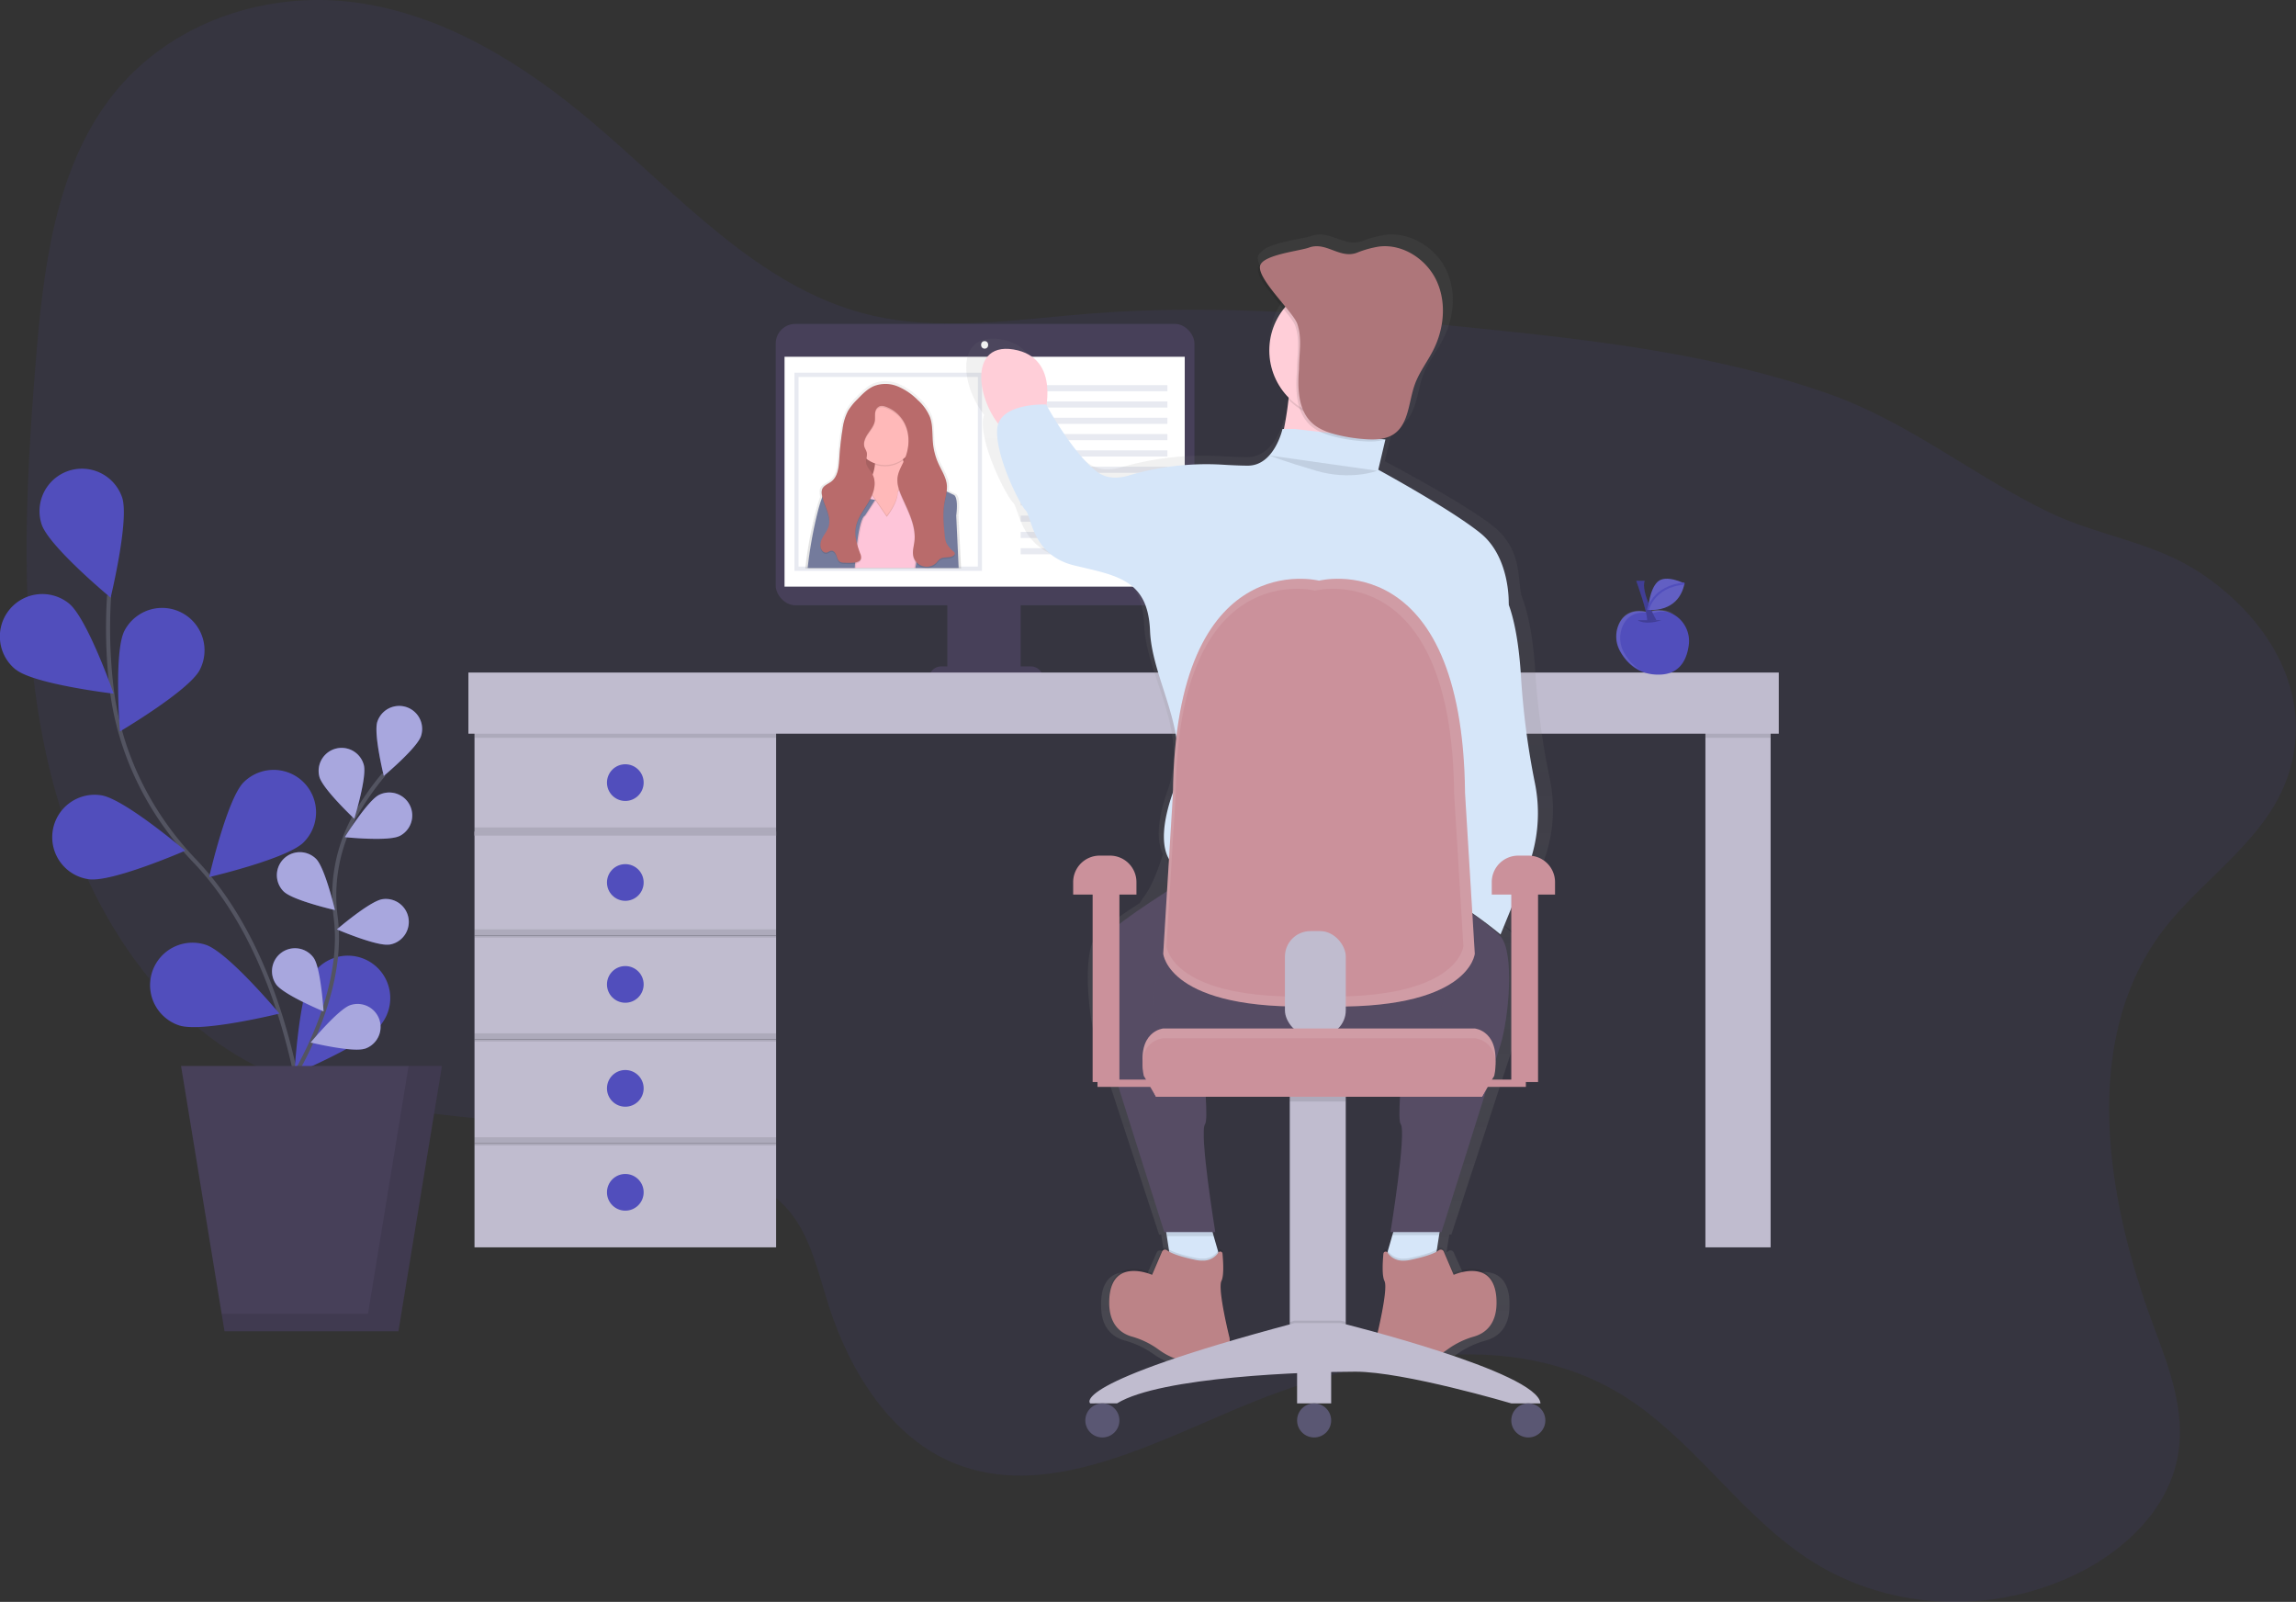 <svg data-name="Layer 1" xmlns="http://www.w3.org/2000/svg" xmlns:xlink="http://www.w3.org/1999/xlink" width="1126.64" height="785.89"><rect width="100%" height="100%" fill="#333333" stroke="none"/><defs><linearGradient id="a" x1="470.02" y1="336" x2="470.02" y2="244" gradientUnits="userSpaceOnUse"><stop offset="0" stop-color="gray" stop-opacity=".25"/><stop offset=".54" stop-color="gray" stop-opacity=".12"/><stop offset="1" stop-color="gray" stop-opacity=".1"/></linearGradient><linearGradient id="b" x1="654.76" y1="727" x2="654.76" y2="172" xlink:href="#a"/></defs><path d="M1060.04 458.23c-39.15 53.72-26.23 130.4-3.6 191.49 7.58 20.45 16.19 42.08 12.26 64.33-4.8 27.2-27.36 47.58-50.81 58.68-42.75 20.23-93.25 17-131.49-8.49-33-22-56.23-58.56-89.87-79.51-56.3-35.05-129.39-19.39-192.05 7.37-44.33 18.93-92.89 43.31-136.09 25.83-30.4-12.3-50.87-43.61-61.64-77.08-5.2-16.16-8.84-33.7-19.2-46.35-6.16-7.52-14.3-12.76-22.67-17.14-76.39-40-174.65-15-248.71-59.63-50-30.14-81.12-88.63-94.05-150.12s-9.73-126.4-4.58-190.2c3.66-45.34 9.45-93.79 36.71-129.42C83.08 10.31 131.4-4.67 174.61 1.24s81.94 29.94 115.84 58.54c42.37 35.75 81.38 80.62 134.11 94.18 35.91 9.24 74.06 2.7 111.39-.19 62.4-4.82 124.58.73 186.38 7 59.16 6 118.73 12.7 174.76 32.37 39.65 13.92 71.08 40.23 108.41 58.21 24.33 11.72 51.1 14.44 74 29.58 28.26 18.65 53.8 51.69 45.51 91.34-7.83 37.68-44.19 57.45-64.97 85.96z" fill="#514ebc" opacity=".1"/><rect x="380.65" y="158.91" width="205.46" height="138.04" rx="9.61" ry="9.61" fill="#474059"/><path fill="#fff" d="M384.97 175.03h196.38V287.8H384.97z"/><ellipse cx="483.16" cy="169.2" rx="1.73" ry="1.87" fill="#fff"/><path fill="#474059" d="M464.84 291.95h36v38h-36z"/><path d="M461.84 326.95h44a6 6 0 0 1 6 6h-56a6 6 0 0 1 6-6z" fill="#474059"/><path fill="#c0bccf" d="M232.84 358.95h148v51h-148zM836.84 333.95h32v278h-32z"/><path opacity=".1" d="M232.84 358.95h148v3h-148zM836.84 333.95h32v28h-32z"/><path fill="#c0bccf" d="M232.84 407.95h148v51h-148z"/><circle cx="306.84" cy="432.95" r="9" fill="#514ebc"/><circle cx="306.84" cy="383.95" r="9" fill="#514ebc"/><path fill="#c0bccf" d="M232.84 458.95h148v51h-148z"/><circle cx="306.84" cy="482.95" r="9" fill="#514ebc"/><path fill="#c0bccf" d="M232.84 509.95h148v51h-148z"/><circle cx="306.84" cy="533.95" r="9" fill="#514ebc"/><path fill="#c0bccf" d="M232.84 560.95h148v51h-148z"/><circle cx="306.84" cy="584.95" r="9" fill="#514ebc"/><path opacity=".1" d="M232.84 455.95h148v4h-148zM232.84 405.95h148v4h-148zM232.84 506.95h148v4h-148zM232.84 557.95h148v4h-148z"/><path d="M151.61 575.24s-3.3-97.76-56.19-153c-22.2-23.18-36.78-52.62-40.64-84.48a249.26 249.26 0 0 1-1.24-45.57" fill="none" stroke="#535461" stroke-miterlimit="10" stroke-width="2"/><path d="M20.41 257.21c3.62 10.92 33.88 36 33.88 36s9.27-38.21 5.65-49.12a20.824 20.824 0 0 0-39.53 13.11zM7.79 328.5c9 7.2 48 11.82 48 11.82s-13-37.11-22-44.3a20.825 20.825 0 0 0-26.06 32.49zM43.49 431.35c11.38 1.68 47.41-14 47.41-14s-29.95-25.51-41.32-27.2a20.824 20.824 0 1 0-6.09 41.2zM88.01 503.09c10.93 3.58 49.1-5.82 49.1-5.82s-25.21-30.17-36.14-33.75a20.825 20.825 0 0 0-13 39.57zM98.01 328.67c-5.31 10.2-39.17 30.18-39.17 30.18s-3.08-39.19 2.23-49.4a20.82 20.82 0 1 1 36.94 19.22zM149.02 413.23c-8.12 8.15-46.4 17.07-46.4 17.07s8.79-38.32 16.9-46.47a20.82 20.82 0 1 1 29.5 29.39zM187.32 502.22c-6.62 9.4-42.85 24.67-42.85 24.67s2.18-39.25 8.81-48.66a20.82 20.82 0 1 1 34 24z" fill="#514ebc"/><path d="M139.99 534.78s30-43.64 24.74-84.7a80.24 80.24 0 0 1 9.48-49.86 135 135 0 0 1 14.11-20.27" fill="none" stroke="#535461" stroke-miterlimit="10" stroke-width="2"/><path d="M185.16 354.09c-1.93 5.92 3.17 26.58 3.17 26.58s16.33-13.66 18.26-19.57a11.272 11.272 0 1 0-21.43-7zM156.73 381.07c1.59 6 17.11 20.59 17.11 20.59s6.28-20.34 4.69-26.36a11.275 11.275 0 1 0-21.8 5.77zM139.19 437.34c4.41 4.39 25.16 9.14 25.16 9.14s-4.84-20.73-9.26-25.12a11.278 11.278 0 1 0-15.9 16zM135.51 482.95c3.61 5.07 23.26 13.26 23.26 13.26s-1.27-21.25-4.88-26.32a11.274 11.274 0 0 0-18.38 13.06zM195.96 410.17c-5.59 2.74-26.76.54-26.76.54s11.26-18.06 16.86-20.76a11.272 11.272 0 1 1 9.91 20.25zM190.98 463.4c-6.16.93-25.66-7.45-25.66-7.45s16.15-13.86 22.31-14.8a11.273 11.273 0 1 1 3.39 22.29zM179.03 514.47c-5.91 2-26.6-3-26.6-3s13.58-16.39 19.49-18.36a11.275 11.275 0 0 1 7.11 21.4z" fill="#514ebc"/><path d="M185.16 354.09c-1.93 5.92 3.17 26.58 3.17 26.58s16.33-13.66 18.26-19.57a11.272 11.272 0 1 0-21.43-7zM156.73 381.07c1.59 6 17.11 20.59 17.11 20.59s6.28-20.34 4.69-26.36a11.275 11.275 0 1 0-21.8 5.77zM139.19 437.34c4.41 4.39 25.16 9.14 25.16 9.14s-4.84-20.73-9.26-25.12a11.278 11.278 0 1 0-15.9 16zM135.51 482.95c3.61 5.07 23.26 13.26 23.26 13.26s-1.27-21.25-4.88-26.32a11.274 11.274 0 0 0-18.38 13.06zM195.96 410.17c-5.59 2.74-26.76.54-26.76.54s11.26-18.06 16.86-20.76a11.272 11.272 0 1 1 9.91 20.25zM190.98 463.4c-6.16.93-25.66-7.45-25.66-7.45s16.15-13.86 22.31-14.8a11.273 11.273 0 1 1 3.39 22.29zM179.03 514.47c-5.91 2-26.6-3-26.6-3s13.58-16.39 19.49-18.36a11.275 11.275 0 0 1 7.11 21.4z" fill="#fff" opacity=".5"/><path fill="#474059" d="M195.5 653.11h-85.33L88.84 522.98h128L195.5 653.11z"/><path opacity=".1" d="M200.5 522.98l-19.93 121.6h-71.8l1.4 8.53h85.33l21.34-130.13H200.5z"/><path fill="#c0bccf" d="M229.84 329.95h643v30h-643z"/><path fill="#e8eaf1" d="M389.84 182.83h92v97.23h-92z"/><path fill="#fff" d="M391.84 184.95h88v93h-88z"/><path d="M507 309.78c1.23-9.74-1.23-10.35-1.23-10.35l-3.53-1.69a14.59 14.59 0 0 0 .07-1.72 12.31 12.31 0 0 0 0-1.43c-.35-3.84-2.63-7.19-4.25-10.69a32.07 32.07 0 0 1-2.78-10.23c-.43-4.37 0-8.91-1.5-13a23.38 23.38 0 0 0-6.23-8.55 31.54 31.54 0 0 0-10-6.78 16.5 16.5 0 0 0-11.91-.34c-3.4 1.34-6 4-8.58 6.63a30.24 30.24 0 0 0-4.85 5.9 26.67 26.67 0 0 0-2.73 8.92 147.51 147.51 0 0 0-1.68 14.91c-.27 4.16-.68 8.89-4 11.45-1.63 1.25-3.91 1.95-4.66 3.84a4.2 4.2 0 0 0-.24 1.78 7.12 7.12 0 0 0 .1 1.51c0 .29.11.58.17.87a68.05 68.05 0 0 0-2.4 7.79 205.43 205.43 0 0 0-4.93 27.39h59.32a7 7 0 0 0 1.69 0h15.43z" transform="translate(-36.68 -57.05)" fill="url(#a)"/><path fill="#b96b6b" d="M419 212.34h34.05v25.69H419z"/><path opacity=".1" d="M419 212.34h34.05v25.69H419z"/><path d="M454.25 239.22l-13.14 18.52-13.79-1.19s-17.92 1.19-6-12.55c5.74-6.6 7.62-12.1 8-16a12.43 12.43 0 0 0-.85-6.67l14.94-1.79a11.14 11.14 0 0 0-.24 6.23c1.94 7.74 11.08 13.45 11.08 13.45z" fill="#ffb9b9"/><path d="M443.25 225.74a14.93 14.93 0 0 1-13.84 2.21 12.43 12.43 0 0 0-.85-6.67l14.94-1.79a11.14 11.14 0 0 0-.25 6.25z" opacity=".1"/><circle cx="434.23" cy="213.23" r="14.94" fill="#ffb9b9"/><path d="M435.13 252.95s5.38-6.57 5.38-11.95a12.08 12.08 0 0 1 7.17-6c5.38-1.79 4.78 0 4.78 0l3.58 14.34-1.19 25.69.6 3h-44.22l3-11.95-.61-10.13 2.39-15.53 7.17-4.18 5.38 7.17z" opacity=".1"/><path d="M435.13 253.56s5.38-6.57 5.38-11.95a12.08 12.08 0 0 1 7.17-6c5.38-1.79 4.78 0 4.78 0l3.58 14.34-1.19 25.69.6 3h-44.22l3-11.95-.6-10.16 2.39-15.53 7.17-4.18 5.38 7.17z" fill="#fec5d9"/><path d="M426.77 235.04l-18.52 3s-3-.6-6.57 13.74a204 204 0 0 0-4.78 26.88H420s1.39-23.9 5-25.69l5-7.73s-8-.63-6.82-4.81 3.59-5.39 3.59-5.39z" opacity=".1"/><path d="M426.17 235.04l-18.52 3s-3-.6-6.57 13.74a204 204 0 0 0-4.76 26.87h23.1s1.39-23.9 5-25.69l5-7.73s-8-.63-6.82-4.81 3.57-5.38 3.57-5.38z" fill="#747b9c"/><path d="M447.68 233.25l19.71 9.56s2.39.6 1.19 10.16l1.19 25.69h-21.2a76.61 76.61 0 0 0 .9-24.49 163.7 163.7 0 0 1-1.79-20.92z" opacity=".1"/><path d="M448.32 233.25l19.71 9.56s2.39.6 1.19 10.16l1.19 25.69h-21.24a76.61 76.61 0 0 0 .9-24.49 163.7 163.7 0 0 1-1.75-20.92z" fill="#747b9c"/><path d="M429.32 206.71c-.26 2.42-1.92 4.41-3.3 6.42s-2.58 4.49-1.81 6.8c.3.9.89 1.7 1.1 2.63.36 1.6-.45 3.25-.31 4.88.19 2.24 2.09 3.9 3.14 5.88 2.22 4.19.52 9.38-1.88 13.46s-5.54 7.95-6.33 12.62c-.73 4.32.67 8.69 2.18 12.8a4 4 0 0 1 .34 2.57c-.46 1.38-2.19 1.79-3.65 1.89a38.48 38.48 0 0 1-4.79 0 4 4 0 0 1-1.75-.37c-1.1-.6-1.43-2-1.84-3.16s-1.31-2.48-2.56-2.35c-.82.09-1.46.79-2.27.93a2.34 2.34 0 0 1-2-.82c-1.49-1.61-1.13-4.21-.15-6.17s2.48-3.67 3.13-5.76c1.61-5.2-2.42-10.35-3.27-15.73a5.08 5.08 0 0 1 .14-2.64c.73-1.86 2.94-2.55 4.52-3.77 3.23-2.51 3.63-7.16 3.89-11.24a146.65 146.65 0 0 1 1.56-14.63 26.43 26.43 0 0 1 2.64-8.75 29.61 29.61 0 0 1 4.7-5.79c2.46-2.56 5-5.18 8.32-6.5a15.8 15.8 0 0 1 11.54.33 30.55 30.55 0 0 1 9.71 6.71 22.94 22.94 0 0 1 6 8.39c1.47 4.05 1 8.51 1.45 12.8a31.79 31.79 0 0 0 2.69 10c1.57 3.44 3.78 6.73 4.12 10.5.27 3-.71 6-1.21 8.95-.88 5.17-.35 10.46.17 15.67a12.61 12.61 0 0 0 .78 3.69 13.19 13.19 0 0 0 3.56 4.27 1.53 1.53 0 0 1 .63 1 1.21 1.21 0 0 1-.47.88c-1.81 1.61-4.94.42-6.9 1.85a11.09 11.09 0 0 0-1.49 1.58 6.72 6.72 0 0 1-11.51-3.12c-.51-2.34.25-4.74.54-7.12.9-7.51-2.94-14.65-6-21.56-1.44-3.23-2.75-6.73-2.22-10.23.43-2.81 2-5.28 3.15-7.88 2.31-5.19 3-11.27 1-16.6a16.45 16.45 0 0 0-8.46-9.21c-1.42-.64-3.44-1.52-4.93-.66-2.45 1.4-1.7 4.32-1.9 6.56z" opacity=".1"/><path d="M429.32 206.11c-.26 2.42-1.92 4.41-3.3 6.42s-2.58 4.49-1.81 6.8c.3.9.89 1.7 1.1 2.63.36 1.6-.45 3.25-.31 4.88.19 2.24 2.09 3.9 3.14 5.88 2.22 4.19.52 9.38-1.88 13.46s-5.54 7.95-6.33 12.62c-.73 4.32.67 8.69 2.18 12.8a4 4 0 0 1 .34 2.57c-.46 1.38-2.19 1.79-3.65 1.89a38.48 38.48 0 0 1-4.79 0 4 4 0 0 1-1.75-.37c-1.1-.6-1.43-2-1.84-3.16s-1.31-2.48-2.56-2.35c-.82.09-1.46.79-2.27.93a2.34 2.34 0 0 1-2-.82c-1.49-1.61-1.13-4.21-.15-6.17s2.48-3.67 3.13-5.76c1.61-5.2-2.42-10.35-3.27-15.73a5.08 5.08 0 0 1 .14-2.64c.73-1.86 2.94-2.55 4.52-3.77 3.23-2.51 3.63-7.16 3.89-11.24a146.65 146.65 0 0 1 1.62-14.64 26.43 26.43 0 0 1 2.64-8.75 29.61 29.61 0 0 1 4.7-5.79c2.46-2.56 5-5.18 8.32-6.5a15.8 15.8 0 0 1 11.54.33 30.55 30.55 0 0 1 9.69 6.65 22.94 22.94 0 0 1 6 8.39c1.47 4.05 1 8.51 1.45 12.8a31.79 31.79 0 0 0 2.69 10c1.57 3.44 3.78 6.73 4.12 10.5.27 3-.71 6-1.21 8.95-.88 5.17-.35 10.46.17 15.67a12.61 12.61 0 0 0 .76 3.71 13.19 13.19 0 0 0 3.56 4.27 1.53 1.53 0 0 1 .63 1 1.21 1.21 0 0 1-.47.88c-1.81 1.61-4.94.42-6.9 1.85a11.09 11.09 0 0 0-1.49 1.58 6.72 6.72 0 0 1-11.51-3.12c-.51-2.34.25-4.74.54-7.12.9-7.51-2.94-14.65-6-21.56-1.44-3.23-2.75-6.73-2.22-10.23.43-2.81 2-5.28 3.15-7.88 2.31-5.19 3-11.27 1-16.6a16.45 16.45 0 0 0-8.46-9.21c-1.42-.64-3.44-1.52-4.93-.66-2.47 1.45-1.72 4.38-1.92 6.61z" fill="#b96b6b"/><path fill="#e8eaf1" d="M500.84 188.95h72v3h-72zM500.84 196.95h72v3h-72zM500.84 204.95h72v3h-72zM500.84 212.95h72v3h-72zM500.84 220.95h72v3h-72zM500.84 228.95h72v3h-72zM500.84 236.95h72v3h-72zM500.84 244.95h72v3h-72zM500.84 252.95h72v3h-72zM500.84 260.95h72v3h-72zM500.84 268.95h72v3h-72z"/><path d="M792.87 482.83a73 73 0 0 0 4.26-43.83 374 374 0 0 1-7.13-53.25c-1.14-17.15-3.64-28.26-6.37-35.46s1.05-23.34-14.76-35.51-52.71-31.45-52.71-31.45l3.69-15.07h-.15a14.48 14.48 0 0 0 3.17-1.45 13.76 13.76 0 0 0 2.85-2.37c6.24-5.46 6.33-15.48 9.29-23.46 2.28-6.14 6.55-11.4 9.61-17.22 5.57-10.6 6.87-23.61 1.69-34.39s-17.45-18.53-29.7-17.14a53.37 53.37 0 0 0-11.56 3.11c-8.87 3.12-15.87-5.71-24.74-2.58-4.45 1.57-21.06 3.27-24.66 7.84a4.1 4.1 0 0 0-1.7 2.3c-.94 4.44 7.19 13.33 13.22 20.43a32.54 32.54 0 0 0-7.42 20.66v1.02a32.74 32.74 0 0 0 9.95 23.43c-.51 4.46-1.27 9.48-2.36 14.62h-.73s-4.22 18.26-17.92 18.26c-3.66 0-8.66-.22-14-.53a146.38 146.38 0 0 0-47.83 5.51c-5.34 1.49-11.22 1.62-16.14-1.93-11.76-8.49-24.42-30.11-26.15-33.12 1.32-8.77 1.14-24.83-17.07-27.75-21.35-3.42-20.18 21.32-7.9 37.06a9.8 9.8 0 0 0-.6 2.44c-1.05 13.19 11.6 37.54 14.76 40.58S537 325.89 559.1 331s38 7.1 39 32.47 22.14 51.74 11.6 81.17c-6.33 17.66-4.68 26.91-2.35 31.48-.19.6-.37 1.19-.57 1.8-2.4 7.29-5.38 14.61-8.68 19-.76 1-1.5 2.08-2.21 3.2-8.58 5.56-17.54 11.78-21 15.57-7.38 8.12-4.22 40.58 0 53.77s30.57 93.34 30.57 93.34h1l.32 2 1.06 6.64a9.88 9.88 0 0 1-1-.62 1.71 1.71 0 0 0-2.53.68l-5.15 11.5s-21.08-9.11-22.16 12.2v2.44c-.05 11.33 6.19 15.55 11.54 17.07a44.11 44.11 0 0 1 13.74 6.38c5.07 3.64 12.79 7.36 21.57 5.34a21.33 21.33 0 0 1 5.41-.5c3.79.11 10.2-1 10-9.46a16.38 16.38 0 0 0 0-2s-4.45-17.13-4.64-25a5.85 5.85 0 0 1 .42-2.34c.75-1.44 1-4.16.93-7.07a74.15 74.15 0 0 0-.39-7.61 1.18 1.18 0 0 0-2.15-.51l-.17.23c-.68-2.25-1.47-4.88-2.21-7.36l-.61-2h1.42S623.41 613 626.57 609c2.07-2.65-1.27-34.36-3.83-56 25.68 1.63 66.61-2.91 94.61-4.31a35.84 35.84 0 0 0 15.29-4.26c-2.53 20.52-7.23 61.53-4.87 64.56 3.16 4.06-5.27 53.77-5.27 53.77h1.27l-.46 1.52h.16c-.78 2.63-1.63 5.46-2.36 7.87l-.17-.23a1.18 1.18 0 0 0-2.15.51 74.15 74.15 0 0 0-.39 7.61c0 2.91.19 5.63.93 7.07a5.84 5.84 0 0 1 .42 2.34c-.19 7.92-4.64 25-4.64 25a16.39 16.39 0 0 0 0 2c-.21 8.5 6.2 9.58 10 9.46a21.33 21.33 0 0 1 5.41.5c8.78 2 16.5-1.71 21.57-5.34a44.11 44.11 0 0 1 13.74-6.38c5.35-1.52 11.59-5.74 11.54-17.07v-2.44c-1.11-21.29-22.19-12.18-22.19-12.18L750 671.46a1.71 1.71 0 0 0-2.53-.68 9.87 9.87 0 0 1-1 .62l1.39-8.67h1s26.35-80.15 30.57-93.34 7.38-45.66 0-53.77c-3.49-3.84-12.62-10.16-21.29-15.77a197.67 197.67 0 0 1 21.29 14.76zM747.35 493l-3.35-2a15.92 15.92 0 0 0-2.53-3.29 26.67 26.67 0 0 1-2.58-2.9c-2.06-6.23-9.67-32 .48-45.29 7.37-9.68 7.93-28.38 7.35-40.72 5 24.51 12 59 12.68 66.08.83 8.84-8.23 22.75-12.05 28.12z" transform="translate(-36.68 -57.05)" fill="url(#b)"/><path d="M707.32 598.45l-4 26-24-5s5-17 6-21 1 0 1 0zM599.32 619.45l-24 5-2.77-18-1.23-8h21s0-4 1 0c.36 1.44 1.24 4.58 2.23 8 1.77 6.06 3.77 13 3.77 13z" fill="#d6e6f9"/><path d="M595.57 606.45h-23l-1.23-8h21s0-4 1 0c.36 1.44 1.24 4.58 2.23 8zM683.11 605.95h23l1.23-8h-21.02s0-4-1 0c-.34 1.44-1.22 4.58-2.21 8z" opacity=".1"/><path d="M730.32 283.45s13 1 16 48a382.18 382.18 0 0 0 6.81 52.5 74.54 74.54 0 0 1-4 43.16l-12.81 31.34s-24-20-32-19c0 0 14-19 13-30s-17-90-17-90z" fill="#d6e6f9"/><path d="M580.32 432.45s-31 19-38 27-4 40 0 53 29 92 29 92h25s-8-49-5-53-6-75-6-75zM698.32 432.45s31 19 38 27 4 40 0 53-29 92-29 92h-25s8-49 5-53 6-75 6-75z" fill="#5f546f"/><path d="M580.32 432.45s-31 19-38 27-4 40 0 53 29 92 29 92h25s-8-49-5-53-6-75-6-75zM698.32 432.45s31 19 38 27 4 40 0 53-29 92-29 92h-25s8-49 5-53 6-75 6-75z" opacity=".1"/><path d="M633.32 179.45s0 39-14 59 64 3 64 3a20.77 20.77 0 0 1-7.5-10.5c-4.12-14.67-5.68-40.51.5-51.5 9-16-43 0-43 0z" fill="#ffced8"/><circle cx="655.84" cy="172.95" r="33" opacity=".1"/><circle cx="655.84" cy="171.95" r="33" fill="#ffced8"/><path d="M679.38 512.29c-35.77 1.58-95.27 8.24-104.29-1.64-14.55-15.93-9.39-30.27-1.88-39 2.94-3.43 5.58-9.17 7.72-14.9.72-1.94 1.39-3.87 2-5.71 2.31-7.13 10-12.05 18.7-12.05h72.23c8.75 0 16.45 5 18.72 12.13a32.09 32.09 0 0 0 4.6 9.35 22.64 22.64 0 0 0 3.69 4c3.64 3.09 6 9.75 7.53 17.08 3.23 15.52-10.45 29.92-29.02 30.74z" fill="#5f546f"/><path d="M679.38 512.29c-35.77 1.58-95.27 8.24-104.29-1.64-14.55-15.93-9.39-30.27-1.88-39 2.94-3.43 5.58-9.17 7.72-14.9.72-1.94 1.39-3.87 2-5.71 2.31-7.13 10-12.05 18.7-12.05h72.23c8.75 0 16.45 5 18.72 12.13a32.09 32.09 0 0 0 4.6 9.35 22.64 22.64 0 0 0 3.69 4c3.64 3.09 6 9.75 7.53 17.08 3.23 15.52-10.45 29.92-29.02 30.74zM587.09 617.21c-3.13-.63-11.3-2.43-14.47-4.84a1.59 1.59 0 0 0-2.4.67l-4.9 11.41s-20-9-21 12c-.58 12.25 5.64 16.67 10.93 18.23a41.14 41.14 0 0 1 13.07 6.27c4.81 3.58 12.14 7.25 20.46 5.27a19.5 19.5 0 0 1 5.13-.5c3.73.12 10.16-1 9.45-10.29 0 0-6-24-4-28 1.26-2.52.93-9 .52-13.46a1.11 1.11 0 0 0-2-.51 8.8 8.8 0 0 1-7.71 4 14 14 0 0 1-3.08-.25z" opacity=".1"/><path d="M587.09 618.21c-3.13-.63-11.3-2.43-14.47-4.84a1.59 1.59 0 0 0-2.4.67l-4.9 11.41s-20-9-21 12c-.58 12.25 5.64 16.67 10.93 18.23a41.14 41.14 0 0 1 13.07 6.27c4.81 3.58 12.14 7.25 20.46 5.27a19.5 19.5 0 0 1 5.13-.5c3.73.12 10.16-1 9.45-10.29 0 0-6-24-4-28 1.26-2.52.93-9 .52-13.46a1.11 1.11 0 0 0-2-.51 8.8 8.8 0 0 1-7.71 4 14 14 0 0 1-3.08-.25z" fill="#bc8387"/><path d="M691.58 617.21c3.13-.63 11.3-2.43 14.47-4.84a1.59 1.59 0 0 1 2.4.67l4.87 11.41s20-9 21 12c.58 12.25-5.64 16.67-10.93 18.23a41.14 41.14 0 0 0-13 6.29c-4.81 3.58-12.14 7.25-20.46 5.27a19.5 19.5 0 0 0-5.13-.5c-3.73.12-10.16-1-9.45-10.29 0 0 6-24 4-28-1.26-2.52-.93-9-.52-13.46a1.11 1.11 0 0 1 2-.51 8.8 8.8 0 0 0 7.71 4 14 14 0 0 0 3.04-.27z" opacity=".1"/><path d="M691.58 618.21c3.13-.63 11.3-2.43 14.47-4.84a1.59 1.59 0 0 1 2.4.67l4.87 11.41s20-9 21 12c.58 12.25-5.64 16.67-10.93 18.23a41.14 41.14 0 0 0-13 6.29c-4.81 3.58-12.14 7.25-20.46 5.27a19.5 19.5 0 0 0-5.13-.5c-3.73.12-10.16-1-9.45-10.29 0 0 6-24 4-28-1.26-2.52-.93-9-.52-13.46a1.11 1.11 0 0 1 2-.51 8.8 8.8 0 0 0 7.71 4 14 14 0 0 0 3.04-.27z" fill="#bc8387"/><path d="M512.32 204.45s9-29-15-33-18 31 0 44 15-11 15-11z" fill="#ffced8"/><path d="M698.32 433.45c-28 46-122-6-122-6s-2.23-1.22-3.77-5.2c.77-2.43 1.48-4.86 2.12-7.17a20.64 20.64 0 0 1 19.94-15.13h77a20.61 20.61 0 0 1 19.94 15.23 43.6 43.6 0 0 0 4.9 11.74c.99 4.03 1.87 6.53 1.87 6.53z" opacity=".1"/><path d="M635.32 210.45h-6s-4 18-17 18c-3.47 0-8.21-.21-13.31-.53a133.92 133.92 0 0 0-45.38 5.43c-5.07 1.47-10.64 1.6-15.31-1.9-12-9-25-33-25-33s-23-1-24 12 11 37 14 40 3 22 24 27 36 7 37 32 21 51 11 80 1 35 1 35 94 52 122 6c0 0-11-31 0-46s6-52 6-52l36-36s1-23-14-35-50-31-50-31l3.5-14.86z" fill="#d6e6f9"/><path d="M636.4 182.05c-.76 9.41-.46 20.15 6.5 26.54 3.42 3.14 8 4.71 12.49 5.8a79.8 79.8 0 0 0 14.41 2.13c4.44.24 9.17 0 12.9-2.37 7.64-4.93 7.46-15.89 10.52-24.46 2.16-6.06 6.22-11.23 9.12-17 5.28-10.44 6.52-23.27 1.6-33.89s-16.55-18.24-28.17-16.85a49.13 49.13 0 0 0-11 3.07c-8.42 3.08-15.05-5.63-23.47-2.55-4.6 1.68-22.88 3.53-24 9-1.33 6.5 16.36 22.71 18.27 28.4 2.51 7.33.83 14.68.83 22.18z" opacity=".1"/><path d="M637.4 181.05c-.76 9.41-.46 20.15 6.5 26.54 3.42 3.14 8 4.71 12.49 5.8a79.8 79.8 0 0 0 14.41 2.13c4.44.24 9.17 0 12.9-2.37 7.64-4.93 7.46-15.89 10.52-24.46 2.16-6.06 6.22-11.23 9.12-17 5.28-10.44 6.52-23.27 1.6-33.89s-16.55-18.24-28.17-16.85a49.13 49.13 0 0 0-11 3.07c-8.42 3.08-15.05-5.63-23.47-2.55-4.6 1.68-22.88 3.53-24 9-1.33 6.5 16.36 22.71 18.27 28.4 2.51 7.33.83 14.68.83 22.18z" fill="#ae767a"/><path d="M622.84 223.44s6 2.51 23 7.51 30 0 30 0M577.82 366.35s28 1.6 37 13.6 12 16 23 16 46 2 51 4" opacity=".1"/><path fill="#c0bccf" d="M636.48 669.39h16.72v19.11h-16.72z"/><path fill="#cb919b" d="M741.58 434.11h13.14v96.74h-13.14z"/><path fill="#cb919b" d="M720.08 529.65h28.66v3.58h-28.66zM536.15 434.11h13.14v96.74h-13.14z"/><path fill="#cb919b" d="M538.54 529.65h28.66v3.58h-28.66z"/><path fill="#c0bccf" d="M632.89 535.63h27.47v117.05h-27.47z"/><path d="M647.23 493.66c74 2.58 76.44-25.77 76.44-25.77l-4.78-78.61c-1.19-122.43-71.66-104.39-71.66-104.39s-70.47-18-71.66 104.39l-4.78 78.61s2.39 28.35 76.44 25.77z" fill="#cb919b"/><path d="M647.23 493.66c74 2.58 76.44-25.77 76.44-25.77l-4.78-78.61c-1.19-122.43-71.66-104.39-71.66-104.39s-70.47-18-71.66 104.39l-4.78 78.61s2.39 28.35 76.44 25.77z" fill="#fff" opacity=".1"/><path d="M645.23 488.75c70.58 2.46 72.85-24.57 72.85-24.57l-4.55-74.93c-1.14-116.69-68.3-99.49-68.3-99.49s-67.16-17.2-68.3 99.49l-4.55 74.93s2.27 27.03 72.85 24.57z" fill="#cb919b"/><rect x="630.51" y="456.8" width="29.86" height="51.36" rx="12.5" ry="12.5" fill="#c0bccf"/><path d="M660.32 648.51v4.17h-27.43v-4.14l2.39-.63h22.69z" opacity=".1"/><path d="M534.96 688.5s-11.95-9.55 100.36-39.41h22.69s96.71 23.86 97.9 39.41h-14.33s-52.55-15.55-76.44-15.55-95.55 2.39-117 15.53z" fill="#c0bccf"/><path d="M539.6 419.77h5.05a13 13 0 0 1 13 13v6.11H526.6v-6.11a13 13 0 0 1 13-13zM745 419.77h5.05a13 13 0 0 1 13 13v6.11H732v-6.11a13 13 0 0 1 13-13z" fill="#cb919b"/><circle cx="540.93" cy="696.86" r="8.36" fill="#5a5773"/><circle cx="644.84" cy="696.86" r="8.36" fill="#5a5773"/><circle cx="749.94" cy="696.86" r="8.36" fill="#5a5773"/><path opacity=".1" d="M632.89 535.63h27.47v4.78h-27.47z"/><path d="M647.23 538.02h80l6-11.94c3.58-20.3-9.55-21.5-9.55-21.5H570.79s-13.14 1.19-9.55 21.5l6 11.94z" fill="#cb919b"/><path d="M647.23 538.02h80l6-11.94c3.58-20.3-9.55-21.5-9.55-21.5H570.79s-13.14 1.19-9.55 21.5l6 11.94z" fill="#fff" opacity=".1"/><path d="M647.23 538.02h80l6-10.24c3.58-17.4-9.55-18.43-9.55-18.43H570.79s-13.14 1-9.55 18.43l6 10.24z" fill="#cb919b"/><path d="M808.32 300.42s-9.13-3.09-13.52 5a14.68 14.68 0 0 0 .19 14.13c2.89 5.22 8.83 12 20.1 11.39 9.56-.51 12.73-7.8 13.6-14.59a15 15 0 0 0-19.9-16z" fill="#514ebc"/><path d="M796.94 320.23a14.68 14.68 0 0 1-.19-14.13c4.39-8 13.52-5 13.52-5l.47-.17a14.85 14.85 0 0 1 10.73.24 14.86 14.86 0 0 0-12.66-1.21l-.47.17s-9.13-3.09-13.52 5a14.68 14.68 0 0 0 .19 14.13 21.94 21.94 0 0 0 10.31 9.77 22.63 22.63 0 0 1-8.38-8.8z" fill="#fff" opacity=".1"/><path d="M803.62 304.29s3.38 2.66 11.61 0" opacity=".2"/><path d="M802.9 284.95s5.8 15.72 5.32 19.83l4.59-.48s-7.74-13.78-5.8-19.34z" fill="#514ebc"/><path d="M802.9 284.95s5.8 15.72 5.32 19.83l4.59-.48s-7.74-13.78-5.8-19.34z" opacity=".2"/><path d="M826.58 286.26s-9.13-4.67-13.22-.81-4.71 13.72-4.71 13.72 14.89 2.05 17.93-12.91z" fill="#514ebc"/><path d="M826.58 286.26s-9.13-4.67-13.22-.81-4.71 13.72-4.71 13.72 14.89 2.05 17.93-12.91z" fill="#fff" opacity=".1"/><path d="M808.65 299.17s2.4-11.45 17.93-12.91" fill="none" stroke="#514ebc" stroke-miterlimit="10"/></svg>